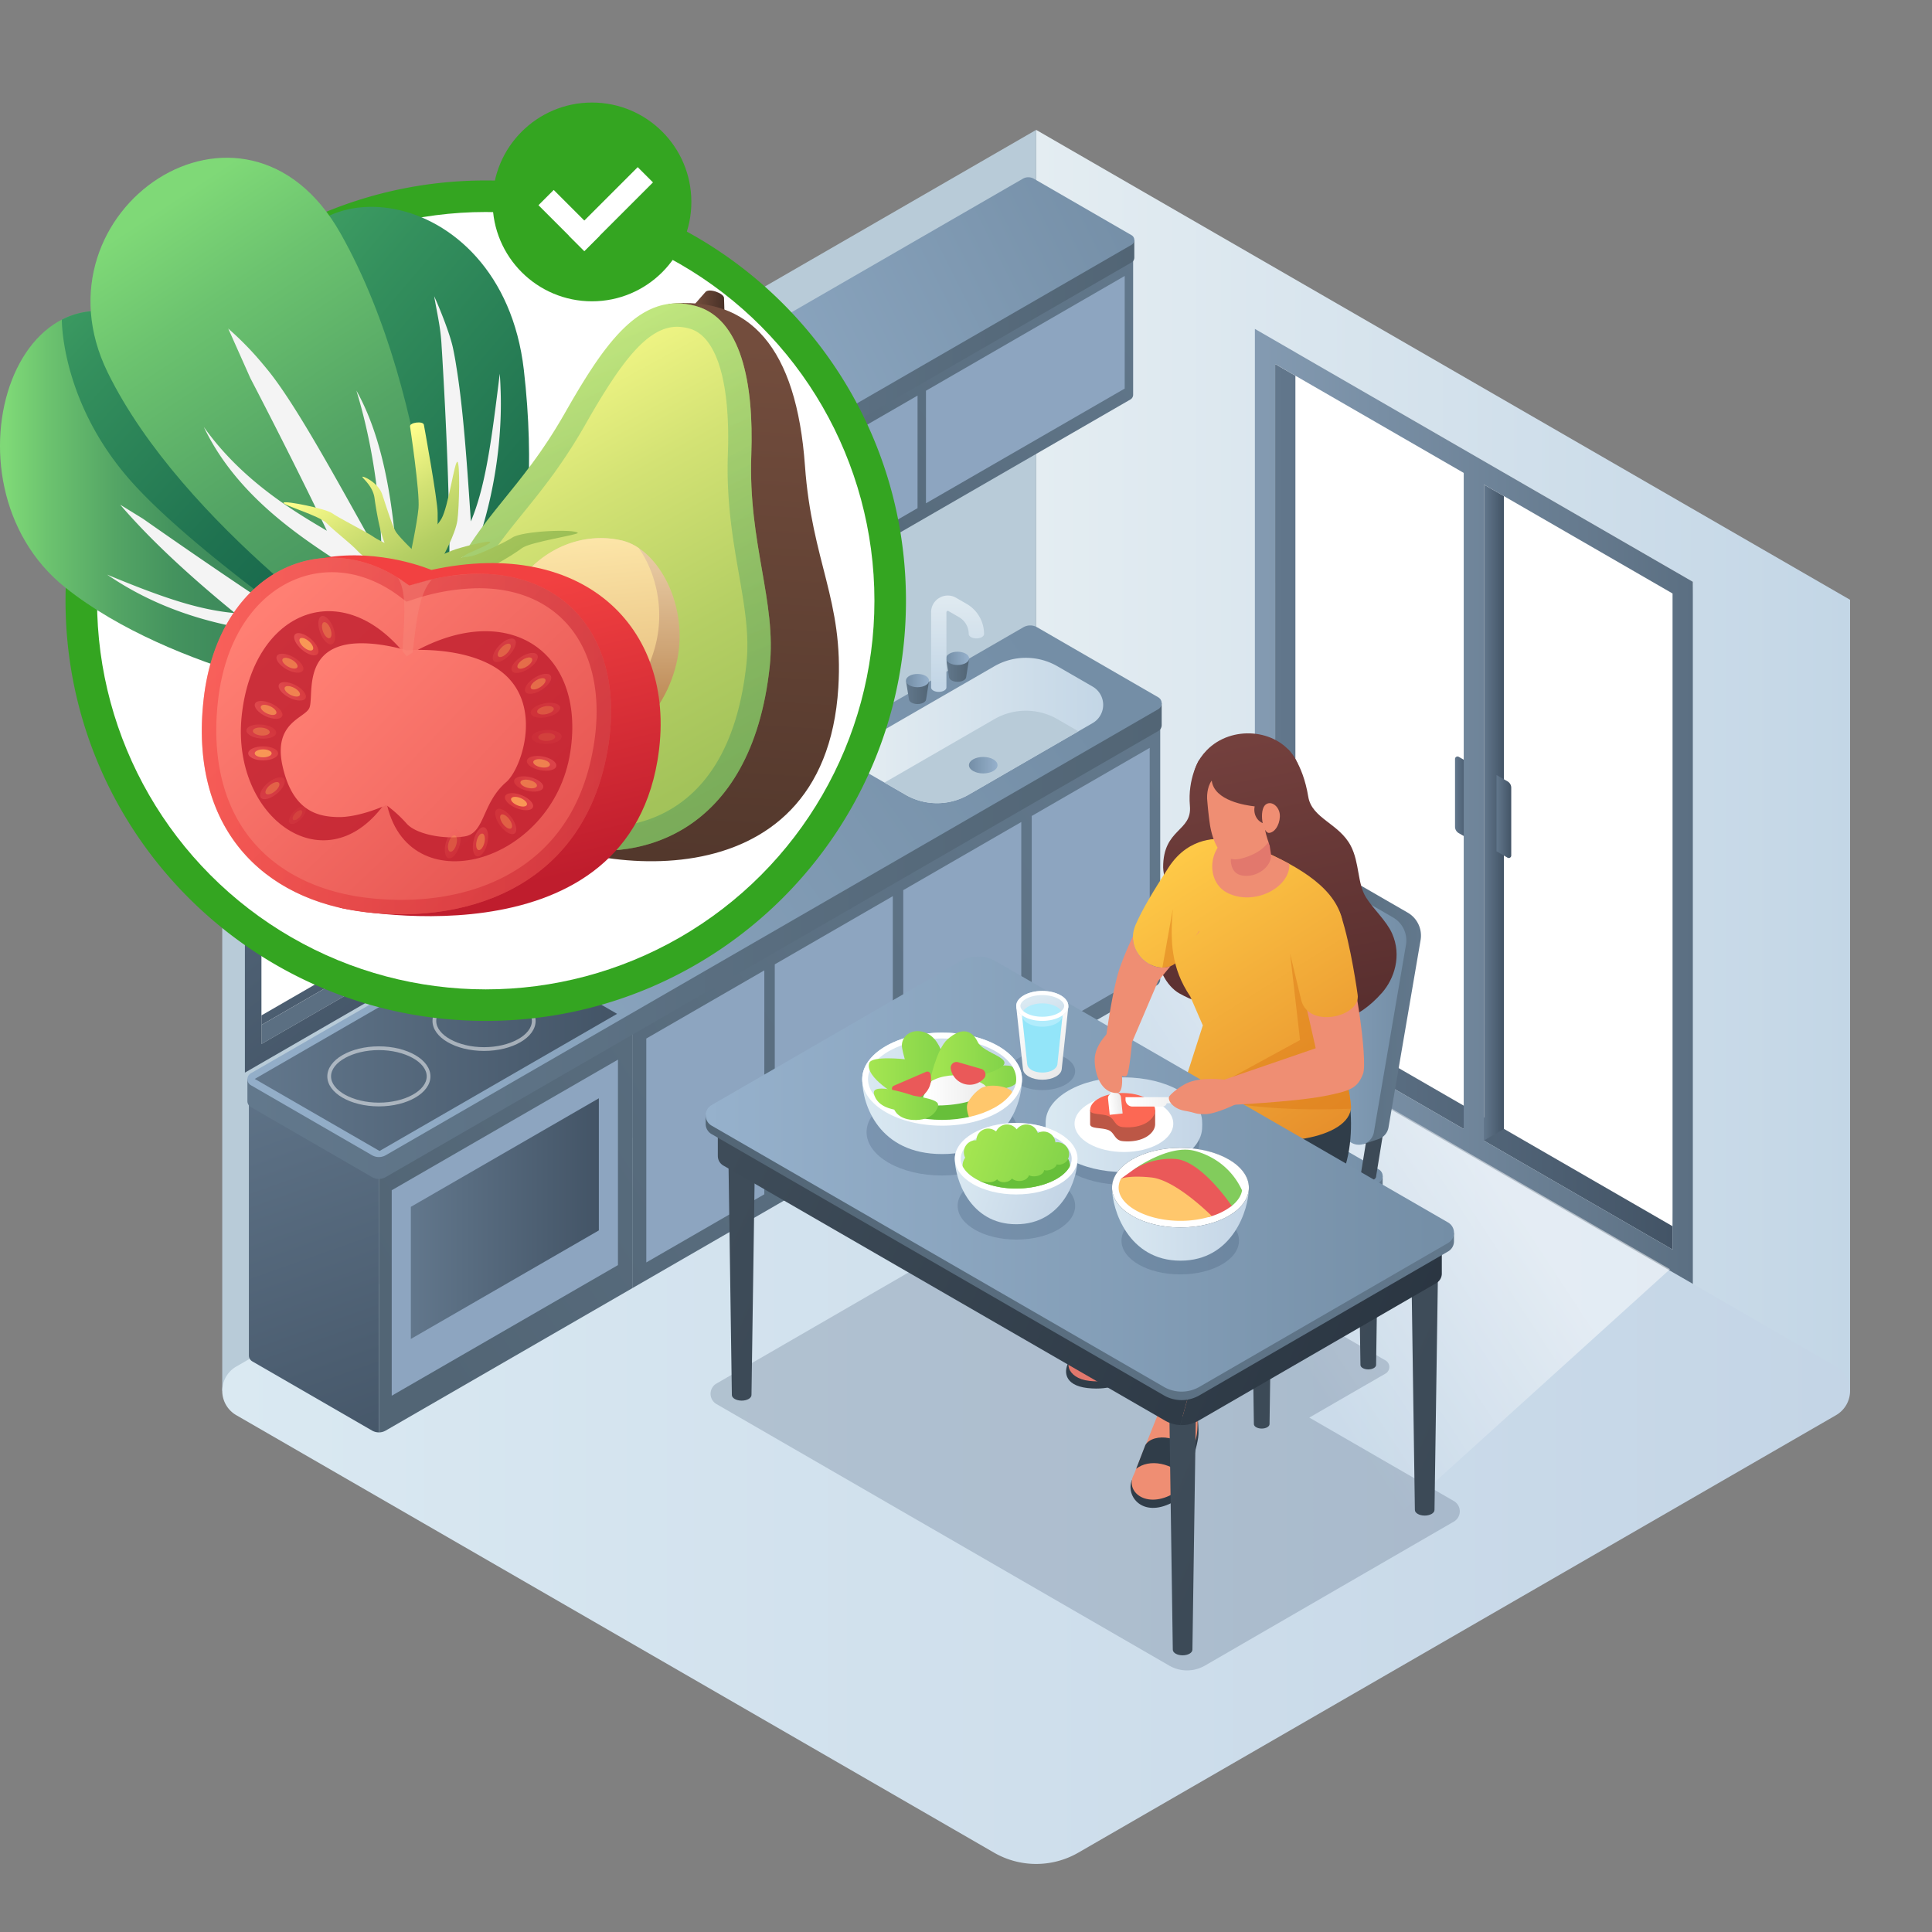<svg id="Layer_1" data-name="Layer 1" xmlns="http://www.w3.org/2000/svg" xmlns:xlink="http://www.w3.org/1999/xlink" viewBox="0 0 1000 1000">
  <rect x="0" y="0" width="1000" height="1000" fill="#808080" stroke="none"/>
  <defs>
    <style>
      .cls-1 {
        fill: url(#linear-gradient);
      }

      .cls-2 {
        fill: #b8cbd8;
      }

      .cls-25, .cls-3 {
        fill: #fff;
      }

      .cls-4 {
        fill: url(#linear-gradient-2);
      }

      .cls-5 {
        fill: url(#linear-gradient-3);
      }

      .cls-6 {
        fill: url(#linear-gradient-4);
      }

      .cls-7 {
        fill: url(#linear-gradient-5);
      }

      .cls-8 {
        fill: url(#linear-gradient-6);
      }

      .cls-9 {
        fill: url(#linear-gradient-7);
      }

      .cls-10 {
        fill: url(#linear-gradient-8);
      }

      .cls-11 {
        fill: url(#linear-gradient-9);
      }

      .cls-12 {
        fill: url(#linear-gradient-10);
      }

      .cls-13 {
        fill: url(#linear-gradient-11);
      }

      .cls-14 {
        fill: url(#linear-gradient-12);
      }

      .cls-111, .cls-15, .cls-25, .cls-48 {
        opacity: 0.5;
      }

      .cls-15 {
        fill: url(#linear-gradient-13);
      }

      .cls-16, .cls-59 {
        fill: #2a3f5e;
      }

      .cls-16, .cls-58 {
        opacity: 0.2;
      }

      .cls-17 {
        fill: url(#linear-gradient-14);
      }

      .cls-18 {
        fill: url(#linear-gradient-15);
      }

      .cls-19 {
        fill: url(#linear-gradient-16);
      }

      .cls-20 {
        fill: #8da5c0;
      }

      .cls-21 {
        fill: url(#linear-gradient-17);
      }

      .cls-22 {
        fill: url(#linear-gradient-18);
      }

      .cls-23 {
        fill: url(#linear-gradient-19);
      }

      .cls-24 {
        fill: url(#linear-gradient-20);
      }

      .cls-26 {
        fill: url(#linear-gradient-21);
      }

      .cls-27 {
        fill: url(#linear-gradient-22);
      }

      .cls-28 {
        fill: url(#linear-gradient-23);
      }

      .cls-29 {
        fill: url(#linear-gradient-24);
      }

      .cls-30 {
        fill: url(#linear-gradient-25);
      }

      .cls-31 {
        fill: url(#linear-gradient-26);
      }

      .cls-32 {
        fill: url(#linear-gradient-27);
      }

      .cls-33 {
        fill: url(#linear-gradient-28);
      }

      .cls-34 {
        fill: url(#linear-gradient-29);
      }

      .cls-35 {
        fill: url(#linear-gradient-30);
      }

      .cls-36 {
        fill: url(#linear-gradient-31);
      }

      .cls-37 {
        fill: url(#linear-gradient-32);
      }

      .cls-38 {
        fill: url(#linear-gradient-33);
      }

      .cls-39 {
        fill: url(#linear-gradient-34);
      }

      .cls-40 {
        fill: url(#linear-gradient-35);
      }

      .cls-41 {
        fill: #27343d;
      }

      .cls-42 {
        fill: #303d49;
      }

      .cls-43 {
        fill: #e2786d;
      }

      .cls-44 {
        fill: #ef8e73;
      }

      .cls-45 {
        fill: url(#linear-gradient-36);
      }

      .cls-46 {
        fill: url(#linear-gradient-37);
      }

      .cls-47 {
        fill: url(#linear-gradient-38);
      }

      .cls-48 {
        fill: #dd7b19;
      }

      .cls-49 {
        fill: url(#linear-gradient-39);
      }

      .cls-50 {
        fill: url(#linear-gradient-40);
      }

      .cls-51 {
        fill: url(#linear-gradient-41);
      }

      .cls-52 {
        fill: url(#linear-gradient-42);
      }

      .cls-53 {
        fill: url(#linear-gradient-43);
      }

      .cls-54 {
        fill: url(#linear-gradient-44);
      }

      .cls-55 {
        fill: url(#linear-gradient-45);
      }

      .cls-56 {
        fill: url(#linear-gradient-46);
      }

      .cls-57 {
        fill: url(#linear-gradient-47);
      }

      .cls-60 {
        fill: url(#linear-gradient-48);
      }

      .cls-61 {
        fill: url(#linear-gradient-49);
      }

      .cls-62 {
        fill: #bc5746;
      }

      .cls-63 {
        fill: #fc6854;
      }

      .cls-64 {
        fill: url(#linear-gradient-50);
      }

      .cls-65 {
        fill: url(#linear-gradient-51);
      }

      .cls-66 {
        fill: url(#linear-gradient-52);
      }

      .cls-67 {
        fill: url(#linear-gradient-53);
      }

      .cls-68 {
        fill: #67bf3a;
      }

      .cls-69 {
        fill: url(#linear-gradient-54);
      }

      .cls-70 {
        fill: url(#linear-gradient-55);
      }

      .cls-71 {
        fill: #ffc76c;
      }

      .cls-72 {
        fill: url(#linear-gradient-56);
      }

      .cls-73 {
        fill: url(#linear-gradient-57);
      }

      .cls-74 {
        fill: #ea5959;
      }

      .cls-75 {
        fill: url(#linear-gradient-58);
      }

      .cls-76 {
        fill: url(#linear-gradient-59);
      }

      .cls-77 {
        fill: url(#linear-gradient-60);
      }

      .cls-78 {
        fill: url(#linear-gradient-61);
      }

      .cls-79 {
        fill: url(#linear-gradient-62);
      }

      .cls-80 {
        fill: #203c51;
      }

      .cls-81 {
        fill: #82cc5c;
      }

      .cls-82 {
        fill: url(#linear-gradient-63);
      }

      .cls-83 {
        fill: url(#linear-gradient-64);
      }

      .cls-84 {
        fill: #93e5f9;
      }

      .cls-85 {
        fill: #b1ecfc;
      }

      .cls-86 {
        fill: url(#linear-gradient-65);
      }

      .cls-87 {
        fill: url(#linear-gradient-66);
      }

      .cls-88 {
        fill: url(#linear-gradient-67);
      }

      .cls-89 {
        fill: url(#linear-gradient-68);
      }

      .cls-90 {
        fill: url(#linear-gradient-69);
      }

      .cls-91 {
        fill: #34a521;
      }

      .cls-92 {
        fill: url(#linear-gradient-70);
      }

      .cls-93 {
        fill: url(#linear-gradient-71);
      }

      .cls-94 {
        fill: url(#linear-gradient-72);
      }

      .cls-95 {
        fill: url(#linear-gradient-73);
      }

      .cls-96 {
        fill: #f4f4f4;
      }

      .cls-97 {
        fill: url(#linear-gradient-74);
      }

      .cls-98 {
        fill: url(#linear-gradient-75);
      }

      .cls-99 {
        fill: url(#linear-gradient-76);
      }

      .cls-100, .cls-114 {
        opacity: 0.4;
      }

      .cls-101 {
        fill: url(#linear-gradient-77);
      }

      .cls-102 {
        fill: url(#linear-gradient-78);
      }

      .cls-103 {
        fill: url(#linear-gradient-79);
      }

      .cls-104 {
        fill: url(#linear-gradient-80);
      }

      .cls-105 {
        fill: url(#linear-gradient-81);
      }

      .cls-106 {
        fill: url(#linear-gradient-82);
      }

      .cls-107 {
        fill: url(#linear-gradient-83);
      }

      .cls-108 {
        fill: url(#linear-gradient-84);
      }

      .cls-109 {
        fill: url(#linear-gradient-85);
      }

      .cls-110 {
        fill: #bf1d2d;
      }

      .cls-110, .cls-118 {
        opacity: 0.8;
      }

      .cls-112 {
        fill: url(#linear-gradient-86);
      }

      .cls-113 {
        fill: url(#linear-gradient-87);
      }

      .cls-114 {
        fill: #f98c7d;
      }

      .cls-115, .cls-117, .cls-119, .cls-121, .cls-122, .cls-123, .cls-124, .cls-125, .cls-126, .cls-127, .cls-128, .cls-129, .cls-130, .cls-131, .cls-132, .cls-133, .cls-134, .cls-135, .cls-136, .cls-137, .cls-138 {
        opacity: 0.6;
      }

      .cls-115 {
        fill: url(#linear-gradient-88);
      }

      .cls-116 {
        fill: #f99755;
      }

      .cls-117 {
        fill: url(#linear-gradient-89);
      }

      .cls-119 {
        fill: url(#linear-gradient-90);
      }

      .cls-120 {
        opacity: 0.7;
      }

      .cls-121 {
        fill: url(#linear-gradient-91);
      }

      .cls-122 {
        fill: url(#linear-gradient-92);
      }

      .cls-123 {
        fill: url(#linear-gradient-93);
      }

      .cls-124 {
        fill: url(#linear-gradient-94);
      }

      .cls-125 {
        fill: url(#linear-gradient-95);
      }

      .cls-126 {
        fill: url(#linear-gradient-96);
      }

      .cls-127 {
        fill: url(#linear-gradient-97);
      }

      .cls-129 {
        fill: url(#linear-gradient-98);
      }

      .cls-130 {
        fill: url(#linear-gradient-99);
      }

      .cls-131 {
        fill: url(#linear-gradient-100);
      }

      .cls-132 {
        fill: url(#linear-gradient-101);
      }

      .cls-133 {
        fill: url(#linear-gradient-102);
      }

      .cls-134 {
        fill: url(#linear-gradient-103);
      }

      .cls-135 {
        fill: url(#linear-gradient-104);
      }

      .cls-136 {
        fill: url(#linear-gradient-105);
      }

      .cls-137 {
        fill: url(#linear-gradient-106);
      }

      .cls-138 {
        fill: url(#linear-gradient-107);
      }

      .cls-139 {
        fill: url(#linear-gradient-108);
      }
    </style>
    <linearGradient id="linear-gradient" x1="536.306" y1="393.56" x2="957.592" y2="393.56" gradientUnits="userSpaceOnUse">
      <stop offset="0" stop-color="#e4edf2"/>
      <stop offset="1" stop-color="#c3d6e6"/>
    </linearGradient>
    <linearGradient id="linear-gradient-2" x1="660.019" y1="417.601" x2="865.712" y2="417.601" gradientUnits="userSpaceOnUse">
      <stop offset="0" stop-color="#62778c"/>
      <stop offset="1" stop-color="#435466"/>
    </linearGradient>
    <linearGradient id="linear-gradient-3" x1="768.124" y1="420.556" x2="778.409" y2="420.556" xlink:href="#linear-gradient-2"/>
    <linearGradient id="linear-gradient-4" x1="774.602" y1="422.622" x2="782.216" y2="422.622" xlink:href="#linear-gradient-2"/>
    <linearGradient id="linear-gradient-5" x1="753.114" y1="413.037" x2="760.728" y2="413.037" xlink:href="#linear-gradient-2"/>
    <linearGradient id="linear-gradient-6" x1="-6201.699" y1="417.6" x2="-5975.015" y2="417.6" gradientTransform="matrix(-1, 0, 0, 1, -5325.489, 0)" gradientUnits="userSpaceOnUse">
      <stop offset="0" stop-color="#5b6f82"/>
      <stop offset="1" stop-color="#849bb2"/>
    </linearGradient>
    <linearGradient id="linear-gradient-7" x1="80.252" y1="329.238" x2="261.017" y2="491.321" xlink:href="#linear-gradient-2"/>
    <linearGradient id="linear-gradient-8" x1="143.904" y1="256.476" x2="324.669" y2="418.559" xlink:href="#linear-gradient-2"/>
    <linearGradient id="linear-gradient-9" x1="219.113" y1="246.579" x2="219.113" y2="457.082" gradientUnits="userSpaceOnUse">
      <stop offset="0" stop-color="#849bb2"/>
      <stop offset="1" stop-color="#5b6f82"/>
    </linearGradient>
    <linearGradient id="linear-gradient-10" x1="210.548" y1="494.468" x2="210.548" y2="285.378" gradientTransform="matrix(1, 0, 0, 1, 0, 0)" xlink:href="#linear-gradient-6"/>
    <linearGradient id="linear-gradient-11" x1="126.554" y1="269.726" x2="289.417" y2="476.869" xlink:href="#linear-gradient-2"/>
    <linearGradient id="linear-gradient-12" x1="115.035" y1="719.893" x2="957.592" y2="719.893" gradientUnits="userSpaceOnUse">
      <stop offset="0" stop-color="#dae9f2"/>
      <stop offset="0.993" stop-color="#c4d5e6"/>
    </linearGradient>
    <linearGradient id="linear-gradient-13" x1="-9174.442" y1="556.591" x2="-9053.811" y2="636.016" gradientTransform="matrix(-1, 0, 0, 1, -8436.894, 0)" gradientUnits="userSpaceOnUse">
      <stop offset="0" stop-color="#fff"/>
      <stop offset="0.945" stop-color="#fff" stop-opacity="0"/>
    </linearGradient>
    <linearGradient id="linear-gradient-14" x1="128.423" y1="533.772" x2="209.47" y2="762.066" xlink:href="#linear-gradient-2"/>
    <linearGradient id="linear-gradient-15" x1="600.521" y1="389.986" x2="191.571" y2="657.876" gradientUnits="userSpaceOnUse">
      <stop offset="0" stop-color="#62788c"/>
      <stop offset="1" stop-color="#526575"/>
    </linearGradient>
    <linearGradient id="linear-gradient-16" x1="611.577" y1="406.864" x2="202.627" y2="674.754" xlink:href="#linear-gradient-15"/>
    <linearGradient id="linear-gradient-17" x1="212.647" y1="630.759" x2="309.962" y2="630.759" xlink:href="#linear-gradient-2"/>
    <linearGradient id="linear-gradient-18" x1="128.06" y1="487.098" x2="601.284" y2="487.098" xlink:href="#linear-gradient-15"/>
    <linearGradient id="linear-gradient-19" x1="537.295" y1="338.674" x2="127.108" y2="630.074" gradientUnits="userSpaceOnUse">
      <stop offset="0" stop-color="#748ea6"/>
      <stop offset="1" stop-color="#96b1cc"/>
    </linearGradient>
    <linearGradient id="linear-gradient-20" x1="131.861" y1="541.606" x2="319.406" y2="541.606" xlink:href="#linear-gradient-2"/>
    <linearGradient id="linear-gradient-21" x1="444.993" y1="378.102" x2="571.006" y2="378.102" xlink:href="#linear-gradient"/>
    <linearGradient id="linear-gradient-22" x1="501.525" y1="396.055" x2="516.322" y2="396.055" xlink:href="#linear-gradient-19"/>
    <linearGradient id="linear-gradient-23" x1="316.821" y1="299.234" x2="378.535" y2="249.585" xlink:href="#linear-gradient-15"/>
    <linearGradient id="linear-gradient-24" x1="582.812" y1="125.48" x2="369.831" y2="299.484" xlink:href="#linear-gradient-15"/>
    <linearGradient id="linear-gradient-25" x1="312.835" y1="192.516" x2="587.123" y2="192.516" xlink:href="#linear-gradient-15"/>
    <linearGradient id="linear-gradient-26" x1="590.534" y1="101.902" x2="304.702" y2="243.89" xlink:href="#linear-gradient-19"/>
    <linearGradient id="linear-gradient-27" x1="636.871" y1="681.724" x2="1009.134" y2="851.804" gradientUnits="userSpaceOnUse">
      <stop offset="0" stop-color="#3e4c59"/>
      <stop offset="1" stop-color="#293440"/>
    </linearGradient>
    <linearGradient id="linear-gradient-28" x1="692.031" y1="651.099" x2="1064.294" y2="821.178" xlink:href="#linear-gradient-27"/>
    <linearGradient id="linear-gradient-29" x1="574.832" y1="645.9" x2="947.095" y2="815.979" xlink:href="#linear-gradient-27"/>
    <linearGradient id="linear-gradient-30" x1="583.568" y1="619.24" x2="715.672" y2="619.24" gradientUnits="userSpaceOnUse">
      <stop offset="0" stop-color="#526575"/>
      <stop offset="1" stop-color="#62788c"/>
    </linearGradient>
    <linearGradient id="linear-gradient-31" x1="583.568" y1="608.722" x2="715.672" y2="608.722" gradientUnits="userSpaceOnUse">
      <stop offset="0" stop-color="#96b1cc"/>
      <stop offset="1" stop-color="#748ea6"/>
    </linearGradient>
    <linearGradient id="linear-gradient-32" x1="646.95" y1="523.115" x2="894.957" y2="636.424" xlink:href="#linear-gradient-27"/>
    <linearGradient id="linear-gradient-33" x1="705.549" y1="557.298" x2="953.557" y2="670.607" xlink:href="#linear-gradient-27"/>
    <linearGradient id="linear-gradient-34" x1="654.559" y1="518.585" x2="735.497" y2="518.585" xlink:href="#linear-gradient-30"/>
    <linearGradient id="linear-gradient-35" x1="646.985" y1="520.009" x2="727.923" y2="520.009" xlink:href="#linear-gradient-31"/>
    <linearGradient id="linear-gradient-36" x1="614.406" y1="379.128" x2="643.513" y2="531.299" gradientUnits="userSpaceOnUse">
      <stop offset="0" stop-color="#75413e"/>
      <stop offset="1" stop-color="#592f2f"/>
    </linearGradient>
    <linearGradient id="linear-gradient-37" x1="668.058" y1="368.866" x2="697.164" y2="521.036" xlink:href="#linear-gradient-36"/>
    <linearGradient id="linear-gradient-38" x1="598.295" y1="444.357" x2="690.55" y2="590.4" gradientUnits="userSpaceOnUse">
      <stop offset="0" stop-color="#ffcb48"/>
      <stop offset="1" stop-color="#e68e2b"/>
    </linearGradient>
    <linearGradient id="linear-gradient-39" x1="604.626" y1="440.357" x2="696.882" y2="586.4" xlink:href="#linear-gradient-38"/>
    <linearGradient id="linear-gradient-40" x1="640.031" y1="374.227" x2="669.137" y2="526.397" xlink:href="#linear-gradient-36"/>
    <linearGradient id="linear-gradient-41" x1="363.61" y1="652.665" x2="830.056" y2="865.774" xlink:href="#linear-gradient-27"/>
    <linearGradient id="linear-gradient-42" x1="591.837" y1="784.493" x2="1058.283" y2="997.603" xlink:href="#linear-gradient-27"/>
    <linearGradient id="linear-gradient-43" x1="717.137" y1="712.164" x2="1183.584" y2="925.273" xlink:href="#linear-gradient-27"/>
    <linearGradient id="linear-gradient-44" x1="411.833" y1="568.745" x2="752.283" y2="724.289" xlink:href="#linear-gradient-27"/>
    <linearGradient id="linear-gradient-45" x1="387.395" y1="570.308" x2="727.844" y2="725.852" xlink:href="#linear-gradient-27"/>
    <linearGradient id="linear-gradient-46" x1="365.25" y1="650.858" x2="752.583" y2="650.858" xlink:href="#linear-gradient-30"/>
    <linearGradient id="linear-gradient-47" x1="365.25" y1="607.699" x2="752.583" y2="607.699" xlink:href="#linear-gradient-31"/>
    <linearGradient id="linear-gradient-48" x1="541.236" y1="583.378" x2="622.237" y2="583.378" xlink:href="#linear-gradient-12"/>
    <linearGradient id="linear-gradient-49" x1="541.236" y1="580.929" x2="622.237" y2="580.929" xlink:href="#linear-gradient-12"/>
    <linearGradient id="linear-gradient-50" x1="556.038" y1="607.924" x2="562.767" y2="607.924" gradientTransform="translate(-42.642 12.922) rotate(-5.875)" gradientUnits="userSpaceOnUse">
      <stop offset="0.059" stop-color="#fff"/>
      <stop offset="1" stop-color="#eaeaea"/>
    </linearGradient>
    <linearGradient id="linear-gradient-51" x1="582.565" y1="570.32" x2="617.095" y2="570.32" gradientTransform="matrix(1, 0, 0, 1, 0, 0)" xlink:href="#linear-gradient-50"/>
    <linearGradient id="linear-gradient-52" x1="446.283" y1="565.925" x2="528.985" y2="565.925" xlink:href="#linear-gradient-12"/>
    <linearGradient id="linear-gradient-53" x1="446.283" y1="558.577" x2="528.985" y2="558.577" xlink:href="#linear-gradient-12"/>
    <linearGradient id="linear-gradient-54" x1="496.16" y1="557.562" x2="527.341" y2="557.562" gradientUnits="userSpaceOnUse">
      <stop offset="0" stop-color="#a5e651"/>
      <stop offset="0.987" stop-color="#83d34a"/>
    </linearGradient>
    <linearGradient id="linear-gradient-55" x1="477.813" y1="564.237" x2="510.792" y2="564.237" gradientTransform="matrix(1, 0, 0, 1, 0, 0)" xlink:href="#linear-gradient-50"/>
    <linearGradient id="linear-gradient-56" x1="449.681" y1="550.509" x2="489.629" y2="550.509" xlink:href="#linear-gradient-54"/>
    <linearGradient id="linear-gradient-57" x1="481.201" y1="546.947" x2="519.916" y2="546.947" xlink:href="#linear-gradient-54"/>
    <linearGradient id="linear-gradient-58" x1="452.277" y1="571.577" x2="485.574" y2="571.577" xlink:href="#linear-gradient-54"/>
    <linearGradient id="linear-gradient-59" x1="496.916" y1="596.917" x2="551.302" y2="615.615" xlink:href="#linear-gradient-12"/>
    <linearGradient id="linear-gradient-60" x1="495.308" y1="599.744" x2="556.855" y2="599.744" xlink:href="#linear-gradient-12"/>
    <linearGradient id="linear-gradient-61" x1="500.653" y1="590.206" x2="552.24" y2="607.941" xlink:href="#linear-gradient-54"/>
    <linearGradient id="linear-gradient-62" x1="575.586" y1="623.311" x2="646.416" y2="623.311" xlink:href="#linear-gradient-12"/>
    <linearGradient id="linear-gradient-63" x1="529.846" y1="518.914" x2="550.866" y2="553.279" gradientTransform="matrix(1, 0, 0, 1, 0, 0)" xlink:href="#linear-gradient-50"/>
    <linearGradient id="linear-gradient-64" x1="538.138" y1="516.324" x2="545.287" y2="539.388" xlink:href="#linear-gradient-12"/>
    <linearGradient id="linear-gradient-65" x1="489.717" y1="347.042" x2="501.571" y2="347.042" xlink:href="#linear-gradient-15"/>
    <linearGradient id="linear-gradient-66" x1="489.667" y1="340.763" x2="501.614" y2="340.763" xlink:href="#linear-gradient-19"/>
    <linearGradient id="linear-gradient-67" x1="495.641" y1="302.392" x2="495.641" y2="353.743" xlink:href="#linear-gradient"/>
    <linearGradient id="linear-gradient-68" x1="468.975" y1="358.55" x2="480.829" y2="358.55" xlink:href="#linear-gradient-15"/>
    <linearGradient id="linear-gradient-69" x1="468.925" y1="352.271" x2="480.872" y2="352.271" xlink:href="#linear-gradient-19"/>
    <linearGradient id="linear-gradient-70" x1="41.127" y1="70.67" x2="406.8" y2="380.133" gradientUnits="userSpaceOnUse">
      <stop offset="0.015" stop-color="#56bf70"/>
      <stop offset="0.05" stop-color="#52b96e"/>
      <stop offset="0.342" stop-color="#34905d"/>
      <stop offset="0.606" stop-color="#1f7250"/>
      <stop offset="0.832" stop-color="#126049"/>
      <stop offset="0.993" stop-color="#0d5946"/>
    </linearGradient>
    <linearGradient id="linear-gradient-71" y1="261.904" x2="199.054" y2="261.904" gradientUnits="userSpaceOnUse">
      <stop offset="0.015" stop-color="#7fd977"/>
      <stop offset="0.124" stop-color="#6cc36f"/>
      <stop offset="0.3" stop-color="#54a565"/>
      <stop offset="0.451" stop-color="#44935e"/>
      <stop offset="0.558" stop-color="#3f8c5c"/>
    </linearGradient>
    <linearGradient id="linear-gradient-72" x1="-163.041" y1="-9.504" x2="249.577" y2="371.817" gradientUnits="userSpaceOnUse">
      <stop offset="0.274" stop-color="#56bf70"/>
      <stop offset="0.3" stop-color="#52b96e"/>
      <stop offset="0.514" stop-color="#34905d"/>
      <stop offset="0.709" stop-color="#1f7250"/>
      <stop offset="0.875" stop-color="#126049"/>
      <stop offset="0.993" stop-color="#0d5946"/>
    </linearGradient>
    <linearGradient id="linear-gradient-73" x1="79.159" y1="102.29" x2="316.352" y2="461.786" gradientUnits="userSpaceOnUse">
      <stop offset="0.015" stop-color="#7fd977"/>
      <stop offset="0.146" stop-color="#6cc36f"/>
      <stop offset="0.358" stop-color="#54a565"/>
      <stop offset="0.54" stop-color="#44935e"/>
      <stop offset="0.669" stop-color="#3f8c5c"/>
    </linearGradient>
    <linearGradient id="linear-gradient-74" x1="410.86" y1="35.393" x2="426.409" y2="35.393" gradientTransform="translate(-48.605 97.791) rotate(3.097)" gradientUnits="userSpaceOnUse">
      <stop offset="0" stop-color="#734d3d"/>
      <stop offset="1" stop-color="#473026"/>
    </linearGradient>
    <linearGradient id="linear-gradient-75" x1="413.652" y1="57.191" x2="411.166" y2="423.467" xlink:href="#linear-gradient-74"/>
    <linearGradient id="linear-gradient-76" x1="296.568" y1="59.033" x2="459.818" y2="323.382" gradientTransform="translate(-48.605 97.791) rotate(3.097)" gradientUnits="userSpaceOnUse">
      <stop offset="0.021" stop-color="#ffff8c"/>
      <stop offset="0.038" stop-color="#fcfd8b"/>
      <stop offset="0.335" stop-color="#d3e274"/>
      <stop offset="0.605" stop-color="#b5cf64"/>
      <stop offset="0.836" stop-color="#a3c35a"/>
      <stop offset="1" stop-color="#9cbf56"/>
    </linearGradient>
    <linearGradient id="linear-gradient-77" x1="308.763" y1="32.259" x2="443.838" y2="367.874" gradientTransform="translate(-48.605 97.791) rotate(3.097)" gradientUnits="userSpaceOnUse">
      <stop offset="0.015" stop-color="#7fd977"/>
      <stop offset="0.18" stop-color="#6cc36f"/>
      <stop offset="0.445" stop-color="#54a565"/>
      <stop offset="0.672" stop-color="#44935e"/>
      <stop offset="0.834" stop-color="#3f8c5c"/>
    </linearGradient>
    <linearGradient id="linear-gradient-78" x1="362.505" y1="155.081" x2="368.306" y2="276.897" gradientTransform="translate(-48.605 97.791) rotate(3.097)" gradientUnits="userSpaceOnUse">
      <stop offset="0" stop-color="#edd3ae"/>
      <stop offset="0.178" stop-color="#e5c69e"/>
      <stop offset="0.525" stop-color="#cea475"/>
      <stop offset="1" stop-color="#ab6d33"/>
    </linearGradient>
    <linearGradient id="linear-gradient-79" x1="350.708" y1="148.153" x2="371.425" y2="289.028" gradientTransform="translate(-48.605 97.791) rotate(3.097)" gradientUnits="userSpaceOnUse">
      <stop offset="0.037" stop-color="#ffeaad"/>
      <stop offset="1" stop-color="#dbaa69"/>
    </linearGradient>
    <linearGradient id="linear-gradient-80" x1="179.894" y1="239.54" x2="229.064" y2="318.212" gradientTransform="matrix(1, 0, 0, 1, 0, 0)" xlink:href="#linear-gradient-76"/>
    <linearGradient id="linear-gradient-81" x1="199.309" y1="227.406" x2="248.479" y2="306.077" gradientTransform="matrix(1, 0, 0, 1, 0, 0)" xlink:href="#linear-gradient-76"/>
    <linearGradient id="linear-gradient-82" x1="202.68" y1="225.299" x2="251.85" y2="303.971" gradientTransform="matrix(1, 0, 0, 1, 0, 0)" xlink:href="#linear-gradient-76"/>
    <linearGradient id="linear-gradient-83" x1="197.961" y1="228.16" x2="247.131" y2="306.831" gradientTransform="matrix(1, 0, 0, 1, 0, 0)" xlink:href="#linear-gradient-76"/>
    <linearGradient id="linear-gradient-84" x1="232.935" y1="307.638" x2="269.207" y2="459.407" gradientUnits="userSpaceOnUse">
      <stop offset="0.023" stop-color="#f24141"/>
      <stop offset="0.997" stop-color="#bf1d2d"/>
    </linearGradient>
    <linearGradient id="linear-gradient-85" x1="140.833" y1="303.193" x2="284.012" y2="455.917" gradientUnits="userSpaceOnUse">
      <stop offset="0.035" stop-color="#ff7f73"/>
      <stop offset="0.997" stop-color="#e55350"/>
    </linearGradient>
    <linearGradient id="linear-gradient-86" x1="104.455" y1="380.969" x2="316.288" y2="380.969" xlink:href="#linear-gradient-84"/>
    <linearGradient id="linear-gradient-87" x1="159.848" y1="336.011" x2="320.844" y2="490.007" xlink:href="#linear-gradient-85"/>
    <linearGradient id="linear-gradient-88" x1="-449.508" y1="-1365.808" x2="-438.194" y2="-1365.808" gradientTransform="matrix(0.773, 0.635, -0.635, 0.773, -355.2, 1663.168)" gradientUnits="userSpaceOnUse">
      <stop offset="0.023" stop-color="#f2625f"/>
      <stop offset="0.997" stop-color="#e54845"/>
    </linearGradient>
    <linearGradient id="linear-gradient-89" x1="241.854" y1="1259.23" x2="253.168" y2="1259.23" gradientTransform="matrix(0.773, 0.635, -0.635, 0.773, 766.87, -796.54)" xlink:href="#linear-gradient-88"/>
    <linearGradient id="linear-gradient-90" x1="93.288" y1="2552.748" x2="104.602" y2="2552.748" gradientTransform="matrix(0.773, 0.635, -0.635, 0.773, 1695.696, -1677.139)" xlink:href="#linear-gradient-88"/>
    <linearGradient id="linear-gradient-91" x1="131.393" y1="2367.102" x2="142.707" y2="2367.102" gradientTransform="translate(1547.171 -1572.478) rotate(39.416)" xlink:href="#linear-gradient-88"/>
    <linearGradient id="linear-gradient-92" x1="24.246" y1="2776.883" x2="35.56" y2="2776.883" gradientTransform="matrix(0.773, 0.635, -0.635, 0.773, 1879.09, -1796.851)" xlink:href="#linear-gradient-88"/>
    <linearGradient id="linear-gradient-93" x1="-776.15" y1="4471.488" x2="-764.836" y2="4471.488" gradientTransform="translate(3569.651 -2586.611) rotate(39.416)" xlink:href="#linear-gradient-88"/>
    <linearGradient id="linear-gradient-94" x1="-1082.416" y1="4869.147" x2="-1071.102" y2="4869.147" gradientTransform="matrix(0.635, -0.773, 0.773, 0.635, -2941.797, -3533.564)" xlink:href="#linear-gradient-88"/>
    <linearGradient id="linear-gradient-95" x1="-4261.997" y1="6703.915" x2="-4250.683" y2="6703.915" gradientTransform="matrix(0.635, -0.773, 0.773, 0.635, -2335.612, -7136.893)" xlink:href="#linear-gradient-88"/>
    <linearGradient id="linear-gradient-96" x1="-4947.975" y1="6790.97" x2="-4939.601" y2="6790.97" gradientTransform="matrix(0.635, -0.773, 0.773, 0.635, -1953.439, -7709.311)" xlink:href="#linear-gradient-88"/>
    <linearGradient id="linear-gradient-97" x1="-5503.24" y1="-4157.16" x2="-5491.926" y2="-4157.16" gradientTransform="translate(-6441.298 1944.255) rotate(129.416)" xlink:href="#linear-gradient-88"/>
    <linearGradient id="linear-gradient-98" x1="-6757.072" y1="-3938.913" x2="-6745.758" y2="-3938.913" gradientTransform="matrix(-0.635, 0.773, -0.773, -0.635, -7058.266, 3058.01)" xlink:href="#linear-gradient-88"/>
    <linearGradient id="linear-gradient-99" x1="-6747.23" y1="-3947.002" x2="-6735.916" y2="-3947.002" gradientTransform="matrix(-0.635, 0.773, -0.773, -0.635, -7051.388, 3055.993)" xlink:href="#linear-gradient-88"/>
    <linearGradient id="linear-gradient-100" x1="-8514.349" y1="-3031.433" x2="-8503.035" y2="-3031.433" gradientTransform="matrix(-0.635, 0.773, -0.773, -0.635, -7462.183, 5016.292)" xlink:href="#linear-gradient-88"/>
    <linearGradient id="linear-gradient-101" x1="-9183.739" y1="-2407.987" x2="-9172.425" y2="-2407.987" gradientTransform="translate(-7404.903 5943.115) rotate(129.416)" xlink:href="#linear-gradient-88"/>
    <linearGradient id="linear-gradient-102" x1="-9888.742" y1="-1431.064" x2="-9877.427" y2="-1431.064" gradientTransform="translate(-6446.277 -6985.681) rotate(-140.584)" xlink:href="#linear-gradient-88"/>
    <linearGradient id="linear-gradient-103" x1="-10015.794" y1="-1173.943" x2="-10004.48" y2="-1173.943" gradientTransform="translate(-6714.372 -6857.023) rotate(-140.584)" xlink:href="#linear-gradient-88"/>
    <linearGradient id="linear-gradient-104" x1="-10307.298" y1="-453.478" x2="-10295.983" y2="-453.478" gradientTransform="matrix(-0.773, -0.635, 0.635, -0.773, -7402.041, -6476.352)" xlink:href="#linear-gradient-88"/>
    <linearGradient id="linear-gradient-105" x1="-10464.871" y1="2510.054" x2="-10453.557" y2="2510.054" gradientTransform="matrix(-0.773, -0.635, 0.635, -0.773, -9412.135, -4276.622)" xlink:href="#linear-gradient-88"/>
    <linearGradient id="linear-gradient-106" x1="-2608.968" y1="-3554.476" x2="-2597.654" y2="-3554.476" gradientTransform="matrix(-0.635, 0.773, -0.773, -0.635, -4150.284, 190.047)" xlink:href="#linear-gradient-88"/>
    <linearGradient id="linear-gradient-107" x1="-2862.934" y1="-3662.767" x2="-2851.62" y2="-3662.767" gradientTransform="translate(-4409.558 318.554) rotate(129.416)" xlink:href="#linear-gradient-88"/>
    <linearGradient id="linear-gradient-108" x1="636.151" y1="420.443" x2="728.406" y2="566.486" xlink:href="#linear-gradient-38"/>
  </defs>
  <g>
    <polygon class="cls-1" points="536.306 67.227 957.592 310.448 957.592 719.893 536.306 476.649 536.306 67.227"/>
    <polygon class="cls-2" points="536.322 67.227 115.035 310.448 115.035 719.893 536.322 476.649 536.322 67.227"/>
  </g>
  <g>
    <g>
      <path class="cls-3" d="M660.019,188.425l10.477-6.047L876.21,301.123,865.712,634.688l0,12.089L660.019,528.024Z"/>
      <polygon class="cls-4" points="660.019 188.425 660.024 528.029 865.712 646.777 865.712 634.688 670.496 521.988 670.496 194.471 660.019 188.425"/>
    </g>
    <polygon class="cls-5" points="768.124 590.272 778.409 584.378 778.409 256.778 768.124 250.839 768.124 590.272"/>
    <path class="cls-6" d="M780.289,443.927l-5.686-3.288V401.142l5.712,3.303a3.807,3.807,0,0,1,1.901,3.296v35.074A1.284,1.284,0,0,1,780.289,443.927Z"/>
    <path class="cls-7" d="M760.728,434.516l-5.712-3.303a3.807,3.807,0,0,1-1.901-3.296V392.844a1.284,1.284,0,0,1,1.927-1.112l5.686,3.288Z"/>
    <path class="cls-8" d="M876.21,652.838v-351.715L649.526,170.24v360.213a6.3,6.3,0,0,0,3.15,5.455l223.535,129.052ZM757.626,584.377,660.024,528.029V188.424l97.602,56.353Zm10.498,6.061V250.839l97.587,56.345V646.777Z"/>
  </g>
  <g>
    <g>
      <g>
        <path class="cls-3" d="M302.908,443.617,135.318,540.372l0-9.85-8.554-204.175,167.607-96.749,8.537,4.927Z"/>
        <polygon class="cls-9" points="206.267 290.321 206.254 489.566 135.318 530.522 135.318 525.577 201.977 487.103 201.977 292.784 206.267 290.321"/>
        <polygon class="cls-10" points="294.372 239.451 294.343 438.715 223.382 479.681 223.382 474.737 290.041 436.263 290.041 241.952 294.372 239.451"/>
        <polygon class="cls-11" points="302.908 234.525 302.904 443.62 135.318 540.372 135.318 530.522 294.372 438.698 294.372 239.451 302.908 234.525"/>
      </g>
      <polygon class="cls-12" points="214.828 494.468 206.267 489.562 206.267 290.321 214.828 285.378 214.828 494.468"/>
    </g>
    <path class="cls-13" d="M126.764,555.187l182.127-105.146a5.133,5.133,0,0,0,2.566-4.445V219.709L126.764,326.347V555.187Zm96.618-274.747,79.522-45.914V443.62l-79.522,45.91ZM135.318,540.372V331.285l79.51-45.908V494.469Z"/>
  </g>
  <path class="cls-14" d="M122.305,732.497l392.211,226.433a43.617,43.617,0,0,0,43.617-.001l392.19-226.436a14.539,14.539,0,0,0,0-25.182L558.115,480.857a43.617,43.617,0,0,0-43.62.001L122.304,707.314A14.539,14.539,0,0,0,122.305,732.497Z"/>
  <polygon class="cls-15" points="864.387 656.94 724.938 783.176 373.418 578.057 562.906 482.945 864.387 656.94"/>
  <path class="cls-16" d="M752.513,776.935,677.698,733.734l39.451-22.777a3.923,3.923,0,0,0,0-6.795L658.945,670.555a11.769,11.769,0,0,0-11.771,0l-39.446,22.776L518.132,641.595a18.432,18.432,0,0,0-18.432-.001L370.863,716.11a6.144,6.144,0,0,0-.002,10.642l234.349,135.373a18.432,18.432,0,0,0,18.437.001l128.867-74.549A6.144,6.144,0,0,0,752.513,776.935Z"/>
  <g>
    <path class="cls-17" d="M128.826,570.528V701.581a3.518,3.518,0,0,0,1.757,3.059l61.995,35.822a7.036,7.036,0,0,0,3.528.937V557.127Z"/>
    <path class="cls-18" d="M327.268,498.35V666.767L199.633,740.461a6.981,6.981,0,0,1-3.526.945V557.124Z"/>
    <path class="cls-19" d="M600.529,375.913V506.964a3.519,3.519,0,0,1-1.781,3.053L327.268,666.767V498.35Z"/>
    <polygon class="cls-20" points="319.852 548.462 319.852 654.82 202.758 722.427 202.758 616.069 319.852 548.462"/>
    <polygon class="cls-21" points="309.962 568.477 309.962 636.855 212.647 693.042 212.647 624.664 309.962 568.477"/>
    <g>
      <polygon class="cls-20" points="395.61 502.267 334.521 537.545 334.521 653.436 395.61 618.17 395.61 502.267"/>
      <polygon class="cls-20" points="401.021 499.143 401.021 615.047 462.11 579.781 462.11 463.865 401.021 499.143"/>
    </g>
    <g>
      <polygon class="cls-20" points="534.022 538.265 595.111 502.993 595.086 387.09 534.022 422.348 534.022 538.265"/>
      <polygon class="cls-20" points="528.611 425.472 467.522 460.744 467.522 576.66 528.611 541.389 528.611 425.472"/>
    </g>
    <path class="cls-22" d="M601.284,363.997v11.307a3.529,3.529,0,0,1-1.779,3.084L199.669,609.242a7.125,7.125,0,0,1-7.132,0L129.839,573.007a3.529,3.529,0,0,1-1.779-3.084V558.616Z"/>
    <path class="cls-23" d="M129.839,555.532,529.675,324.678a7.125,7.125,0,0,1,7.132,0l62.698,36.235a3.562,3.562,0,0,1,0,6.168l-399.836,230.854a7.125,7.125,0,0,1-7.132,0L129.839,561.7A3.562,3.562,0,0,1,129.839,555.532Z"/>
    <polygon class="cls-24" points="319.406 524.763 254.809 487.468 131.861 558.448 196.458 595.744 319.406 524.763"/>
    <g>
      <path class="cls-25" d="M196.105,543.524c13.419,0,24.756,6.229,24.756,13.603s-11.337,13.603-24.756,13.603c-13.419,0-24.756-6.229-24.756-13.603s11.337-13.603,24.756-13.603m0-1.933c-14.74,0-26.689,6.956-26.689,15.536s11.949,15.536,26.689,15.536c14.74,0,26.689-6.956,26.689-15.536s-11.949-15.536-26.689-15.536Z"/>
      <path class="cls-25" d="M250.549,514.817c13.419,0,24.756,6.229,24.756,13.603s-11.337,13.603-24.756,13.603c-13.419,0-24.756-6.229-24.756-13.603s11.337-13.603,24.756-13.603m0-1.933c-14.74,0-26.689,6.956-26.689,15.536s11.949,15.536,26.689,15.536c14.74,0,26.689-6.956,26.689-15.536s-11.949-15.536-26.689-15.536Z"/>
    </g>
    <g>
      <path class="cls-26" d="M565.553,355.383l-18.202-10.509a32.713,32.713,0,0,0-32.712-0L450.445,381.934a10.904,10.904,0,0,0-0,18.887L468.647,411.33a32.713,32.713,0,0,0,32.712 0l64.194-37.061A10.904,10.904,0,0,0,565.553,355.383Z"/>
      <path class="cls-2" d="M514.639,372.25,457.798,405.066l10.85,6.264a32.713,32.713,0,0,0,32.712 0l56.841-32.816-10.85-6.264A32.713,32.713,0,0,0,514.639,372.25Z"/>
      <ellipse class="cls-27" cx="508.923" cy="396.055" rx="7.399" ry="4.265"/>
    </g>
  </g>
  <g>
    <path class="cls-28" d="M313.452,228.83v70.491a2.836,2.836,0,0,0,1.416,2.467l49.98,28.88a5.673,5.673,0,0,0,2.844.755v-113.396Z"/>
    <path class="cls-29" d="M367.693,218.026v113.396a5.673,5.673,0,0,0,2.844-.755l214.544-123.886a2.823,2.823,0,0,0,1.428-2.467V133.824Z"/>
    <polygon class="cls-20" points="474.921 204.755 474.921 263.022 372.059 322.412 372.059 264.145 474.921 204.755"/>
    <polygon class="cls-20" points="582.146 142.838 582.146 201.126 479.284 260.506 479.284 202.239 582.146 142.838"/>
    <path class="cls-30" d="M587.123,124.22v9.116a2.845,2.845,0,0,1-1.435,2.486L370.566,260.041a5.744,5.744,0,0,1-5.75,0l-50.547-29.212a2.845,2.845,0,0,1-1.435-2.486v-9.116Z"/>
    <path class="cls-31" d="M314.269,216.74,529.392,92.522a5.744,5.744,0,0,1,5.75,0l50.547,29.212a2.872,2.872,0,0,1,0,4.973L370.566,250.925a5.744,5.744,0,0,1-5.75,0l-50.547-29.212A2.872,2.872,0,0,1,314.269,216.74Z"/>
  </g>
  <g>
    <g>
      <path class="cls-32" d="M647.604,640.662l1.401,96.433c0,1.286,1.814,2.329,4.052,2.329s4.052-1.043,4.052-2.329l1.407-96.433Z"/>
      <g>
        <path class="cls-33" d="M702.763,610.037l1.401,96.433c0,1.286,1.814,2.329,4.052,2.329s4.052-1.043,4.052-2.329l1.407-96.433Z"/>
        <path class="cls-34" d="M585.565,604.838l1.401,96.433c0,1.286,1.814,2.329,4.052,2.329s4.052-1.043,4.052-2.329l1.407-96.433Z"/>
      </g>
      <g>
        <path class="cls-35" d="M715.672,608.722l-7.102,4.153-53.064-30.639a11.77,11.77,0,0,0-11.771,0L590.671,612.876l-7.102-4.154V619.24l0-0a3.886,3.886,0,0,0,1.961,3.4l58.205,33.604a11.77,11.77,0,0,0,11.77,0L713.71,622.639a3.887,3.887,0,0,0,1.961-3.399l0.0 0Z"/>
        <path class="cls-36" d="M585.53,612.122l58.205,33.604a11.77,11.77,0,0,0,11.77-0l58.205-33.605a3.923,3.923,0,0,0,0-6.795l-58.205-33.607a11.77,11.77,0,0,0-11.771,0l-58.205,33.608A3.923,3.923,0,0,0,585.53,612.122Z"/>
      </g>
    </g>
    <path class="cls-37" d="M664.662,478.267a4,4,0,0,0-3.948,3.357l-15.147,93.076c0,1.286,1.814,2.329,4.052,2.329s4.052-1.043,4.052-2.329L668.61,482.909a4,4,0,0,0-3.948-4.642Z"/>
    <path class="cls-38" d="M723.262,512.45a4,4,0,0,0-3.948,3.357L704.167,608.882c0,1.286,1.814,2.329,4.052,2.329s4.052-1.043,4.052-2.329l14.938-91.791a4,4,0,0,0-3.948-4.642Z"/>
    <path class="cls-39" d="M728.63,472.378l-45.62-26.338a7.773,7.773,0,0,0-6.484-.618l.001-.004-7.827,2.596,3.552.975a7.834,7.834,0,0,0-.9,2.522l-16.597,96.909a13.732,13.732,0,0,0,6.668,14.21l44.997,25.981-.737,3.573,7.713-2.551c.033-.011.066-.021.099-.033l.121-.04-.012-.004a7.802,7.802,0,0,0,5.095-6.057l16.597-96.911A13.732,13.732,0,0,0,728.63,472.378Z"/>
    <path class="cls-40" d="M721.056,474.882l-45.619-26.338a7.847,7.847,0,0,0-11.657,5.471l-16.597,96.909a13.732,13.732,0,0,0,6.668,14.21L699.47,591.474a7.847,7.847,0,0,0,11.658-5.471l16.597-96.911A13.732,13.732,0,0,0,721.056,474.882Z"/>
  </g>
  <g>
    <g>
      <path class="cls-41" d="M575.255,569.054,625.66,554.118l11.954,54.103-49.848,9.429c-11.66,1.702-19.827-13.996-21.191-28.596C565.296,575.374,567.608,571.123,575.255,569.054Z"/>
      <g>
        <path class="cls-42" d="M599.442,684.597s7.556,15.576,4.918,20.196-8.318,4.944-15.592,7.796-13.411,7.246-25.818,5.872-12.764-9.135-9.212-14.458l7.87-.324,10.455-4.455,11.853-10.872Z"/>
        <path class="cls-43" d="M597.498,680.885s9.066,16.111,6.506,20.595-8.071,4.797-15.13,7.565-13.014,7.031-25.053,5.698-14-11.544-5.895-13.46l4.592-.884,8.954-6.281,8.749-9.743Z"/>
        <path class="cls-42" d="M556.817,701.651c7.617-.787,14.915,2.21,17.298,13.617l13.925-4.475c-.311-11.959-11.709-20.465-17.076-17.871Z"/>
      </g>
      <path class="cls-43" d="M573.675,573.376c14.283-4.238,24.744,36.146,11.817,39.679l-4.175,1.43c10.202,21.01,9.246,42.908,16.182,66.399l-16.901,4.467L541.553,609.378c-6.02-13.822-.511-25.856,13.617-30.792C563.503,575.674,573.675,573.376,573.675,573.376Z"/>
      <g>
        <path class="cls-42" d="M619.38,730.141s1.501,9.454.789,13.975c-.9,5.713-2.341,8.685-2.544,12.452-.545,10.134-3.702,17.529-11.178,21.314-15.205,7.698-23.646-3.384-20.717-11.477l5.492-10.144,9.74-27.088Z"/>
        <path class="cls-44" d="M619.593,725.714s.683,12.095-.103,16.604c-.984,5.651-2.747,10.256-3.449,14.019s-.733,12.033-8.181,16.461c-14.649,8.709-25.846-.965-20.912-9.682l4.488-11.282,10.672-26.717Z"/>
        <path class="cls-42" d="M588.097,760.227c6.597-5.194,18.533-3.567,27.195,6.041l1.794-11.437c-3.56-12.045-20.295-13.529-24.259-6.867Z"/>
      </g>
      <path class="cls-42" d="M596.278,622.002l33.562-31.535-8.956-34.424,11.459-9.508,63.764,9.837s12.342,44.225-11.672,67.149c-17.164,16.385-55.135,32.856-55.135,32.856C610.854,667.119,587.56,631.384,596.278,622.002Z"/>
      <path class="cls-44" d="M627.129,652.619l-4.984,4.827c-.381,18.872-1.014,48.544-2.552,68.268l-.212,4.428s-18.445,7.516-17.273-5.024l-14.613-74.166a22.027,22.027,0,0,1,4.744-18.061l4.918-5.904C611.327,610.862,635.81,644.322,627.129,652.619Z"/>
    </g>
    <path class="cls-45" d="M661.283,427.045l-40.5-33.856s-6.17,9.655-4.888,23.935c1.208,13.444-13.886,11.574-13.851,31.821.006,3.4,2.736,14.214,2.015,19.726-.968,7.403-4.907,10.132-5.485,18.798-.856,12.838,5.385,23.098,11.866,26.721,13.441,7.515,22.753,7.324,33.074,3.325,11.367-5.337,13.889-17.44,16.725-31.398,2.032-10.003-6.312-24.456-9.325-32.678C658.483,437.025,661.283,427.045,661.283,427.045Z"/>
    <path class="cls-46" d="M648.707,431.604l17.957-43.812s7.566,6.864,10.499,24.611c1.863,11.271,15.971,13.793,22.006,25.422,4.589,8.842,3.322,19.372,7.89,26.691,3.783,6.061,10.513,12.019,13.459,18.597,5.146,11.491,1.191,23.523-5.238,30.798-12.491,14.133-25.208,16.726-36.124,14.896-12.212-2.929-11.885-26.463-17.485-39.56-4.012-9.386,1.238-25.227,2.526-33.888C653.467,440.812,648.707,431.604,648.707,431.604Z"/>
    <g>
      <g>
        <path class="cls-47" d="M604.809,449.054c-8.031,12.453-13.46,21.411-17.049,29.68-6.749,15.548,13.319,29.452,22.836,17.724l10.553-15.319,11.234-46.72S615.917,431.829,604.809,449.054Z"/>
        <path class="cls-48" d="M607.022,470.671l-5.375,30.145a11.221,11.221,0,0,0,8.95-4.358l1.074-1.56Z"/>
        <path class="cls-49" d="M645.689,437.09c-27.15-11.026-43.519,10.909-38.667,33.581-1.358,16.398-.848,30.468,9.021,45.021L622.582,530.756l-7.901,24.63c-2.872,11.115,5.208,22.638,21.617,30.368,20.596,9.702,62.979,3.961,62.979-13.021-.713-14.085-12.085-44.36-12.085-44.36s10.669-30.591,7.309-53.245C689.915,457.99,669.49,446.756,645.689,437.09Z"/>
        <path class="cls-48" d="M699.277,572.733a79.238,79.238,0,0,0-2.489-14.079L667.771,493.71l5.124,44.62-34.841,19.011,3.815,14.309c17.538,2.5,36.921,2.935,57.338,2.211A9.942,9.942,0,0,0,699.277,572.733Z"/>
      </g>
      <g>
        <path class="cls-44" d="M667.368,447.149a208.538,208.538,0,0,0-21.679-10.059A38.783,38.783,0,0,0,634.715,434.305c-.319.203-.628.413-.917.636-8.73,6.729-8.747,22.192,1.76,27.332C649.429,469.057,667.912,459.267,667.368,447.149Z"/>
        <path class="cls-43" d="M637.062,445.73c.277,3.362,1.597,6.478,5.471,7.344,7.859,1.757,16.206-4.856,15.313-11.093l-2.551-16.549-17.507,4.728Z"/>
      </g>
    </g>
    <g>
      <path class="cls-44" d="M660.791,404.01c.627-8.752-8.368-16.681-18.571-16.523-8.917.138-18.007,7.649-17.858,17.527a199.691,199.691,0,0,0,1.897,21.813c1.552,9.627,6.216,20.003,15.878,17.626,10.633-2.615,17.251-8.676,17.706-18.722Z"/>
      <path class="cls-50" d="M624.667,388.253c-10.4,10.635-7.729,22.692-1.485,25.372l1.603-.479s-.263-5.585,2.405-9.11c1.293,10.457,17.602,12.816,22.227,13.347-.86,4.173,1.415,8.151,5.377,9.048-.086.13-.878,2.473,2.358,11.048,9.525-6.453,23.243-28.742,12.844-45.456C660.712,377.103,637.337,375.297,624.667,388.253Z"/>
      <path class="cls-44" d="M657.038,431.101c3.559-.48,5.885-5.852,5.34-9.89s-4.499-6.965-7.311-4.733C651.536,419.28,653.479,431.581,657.038,431.101Z"/>
    </g>
  </g>
  <g>
    <g>
      <path class="cls-51" d="M377.058,601.214l1.755,120.83c0,1.612,2.273,2.918,5.078,2.918s5.077-1.306,5.077-2.918L390.73,601.214Z"/>
      <path class="cls-52" d="M605.285,733.042l1.755,120.83c0,1.612,2.273,2.918,5.078,2.918s5.077-1.306,5.077-2.918l1.763-120.83Z"/>
      <path class="cls-53" d="M730.585,660.713l1.755,120.83c0,1.612,2.273,2.918,5.078,2.918s5.077-1.306,5.077-2.918l1.763-120.83Z"/>
    </g>
    <g>
      <g>
        <path class="cls-54" d="M746.282,643.622v15.379a5.719,5.719,0,0,1-2.884,5.143L620.375,735.32a17.226,17.226,0,0,1-9.487,2.295l32.311-117.006Z"/>
        <path class="cls-55" d="M643.198,620.609,610.887,737.615a17.266,17.266,0,0,1-7.843-2.295l-228.617-132.025a5.712,5.712,0,0,1-2.872-5.13h-.012V585.977Z"/>
      </g>
      <g>
        <path class="cls-56" d="M365.25,577.028l.006,4.564a6.076,6.076,0,0,0,3.061,5.416L602.387,722.22a18.41,18.41,0,0,0,18.415.002L749.515,647.761a6.074,6.074,0,0,0,3.064-5.253l.004-4.288Z"/>
        <path class="cls-57" d="M749.515,632.744,515.413,497.565a18.41,18.41,0,0,0-18.41-.001l-128.684,74.428a6.137,6.137,0,0,0-.002,10.629L602.387,717.832a18.41,18.41,0,0,0,18.415.002L749.515,643.373A6.137,6.137,0,0,0,749.515,632.744Z"/>
        <g class="cls-58">
          <ellipse class="cls-59" cx="610.887" cy="642.158" rx="30.409" ry="17.476"/>
        </g>
        <g class="cls-58">
          <ellipse class="cls-59" cx="526.082" cy="624.13" rx="30.409" ry="17.476"/>
        </g>
        <g class="cls-58">
          <ellipse class="cls-59" cx="487.634" cy="585.977" rx="39.098" ry="22.47"/>
        </g>
        <g class="cls-58">
          <ellipse class="cls-59" cx="581.736" cy="590.778" rx="39.098" ry="22.47"/>
        </g>
        <g class="cls-58">
          <ellipse class="cls-59" cx="539.489" cy="554.464" rx="17.006" ry="9.773"/>
        </g>
      </g>
    </g>
  </g>
  <g>
    <ellipse class="cls-60" cx="581.736" cy="583.378" rx="40.501" ry="23.276"/>
    <ellipse class="cls-61" cx="581.736" cy="580.929" rx="40.501" ry="23.276"/>
    <ellipse class="cls-3" cx="581.736" cy="581.603" rx="25.548" ry="14.683"/>
    <g>
      <path class="cls-62" d="M590.59,574.56a30.035,30.035,0,0,0-19.036,0h-7.313V581.83c0,2.677,6.15,1.602,9.744,3.219,2.945,1.325,2.92,5.194,7.087,5.598,10.314,1.001,16.831-3.948,16.831-8.817v-7.27Z"/>
      <path class="cls-63" d="M597.903,574.56c0,4.87-6.517,9.819-16.831,8.818-4.166-.405-4.142-4.273-7.087-5.598-3.594-1.617-9.744-.542-9.744-3.219,0-4.87,7.536-8.818,16.831-8.818S597.903,569.691,597.903,574.56Z"/>
    </g>
  </g>
  <path class="cls-64" d="M578.36,565.852l-2.256-21.928-3.461.356,2.256,21.928a2.374,2.374,0,0,0-1.387,2.395l.867,8.425,6.693-.689-.867-8.425A2.373,2.373,0,0,0,578.36,565.852Z"/>
  <path class="cls-65" d="M617.095,567.884H582.565v1.257a3.616,3.616,0,0,0,3.616,3.616h15.525a2.288,2.288,0,0,0,2.197-1.713h13.192Z"/>
  <g>
    <g>
      <path class="cls-66" d="M487.634,534.506c22.837,0,41.351,10.777,41.351,24.071s-8.658,38.767-41.351,38.767-41.351-25.473-41.351-38.767S464.797,534.506,487.634,534.506Z"/>
      <ellipse class="cls-67" cx="487.634" cy="558.577" rx="41.351" ry="24.071"/>
      <path class="cls-68" d="M479.865,556.869l-14.104,4.64,4.333,11.389s4.953,9.612,18.386,8.209,18.604.106,28.911-7.118,4.36-11.788-4.306-15.506S479.865,556.869,479.865,556.869Z"/>
      <path class="cls-69" d="M496.16,558.817c.255-.085,16.179-8.453,26.156-7.222,4.855.599,9.041,9.431-1.761,11.613S496.16,558.817,496.16,558.817Z"/>
      <path class="cls-70" d="M494.546,556.396c-4.837-.316-9.39-.139-12.298,2.905l-4.269,8.018s-2.226,5.344,9.656,4.839,20.739-3.454,22.969-7.881S494.546,556.396,494.546,556.396Z"/>
      <path class="cls-71" d="M520.268,562.93c-4.63-1.474-10.079-1.283-12.787.501a21.299,21.299,0,0,0-6.263,6.805c-1.912,2.918.528,8.424.528,8.424,7.317-.065,13.663-3.205,19.435-8.156l2.804-4.206S524.898,564.405,520.268,562.93Z"/>
      <path class="cls-3" d="M487.634,537.501c20.791,0,38.356,9.651,38.356,21.076,0,11.424-17.565,21.076-38.356,21.076-20.791,0-38.356-9.651-38.356-21.076,0-11.424,17.565-21.076,38.356-21.076m0-2.995c-22.837,0-41.351,10.777-41.351,24.071,0,13.294,18.513,24.071,41.351,24.071,22.838,0,41.351-10.777,41.351-24.071,0-13.294-18.513-24.071-41.351-24.071Z"/>
    </g>
    <path class="cls-72" d="M489.629,555.575s-.613-20.266-13.499-21.803c-5.777-.689-10.175,3.667-9.186,8.775.625,3.227,1.383,5.717,1.383,5.717s-17.261-1.967-18.446,2.006c-2.251,7.549,15.118,17.05,15.118,17.05C474.922,562.115,483.927,555.633,489.629,555.575Z"/>
    <path class="cls-73" d="M481.201,560.085s3.438-17.046,9.257-22.163c7.656-6.733,12.85-4.439,15.622,1.423s19.499,8.411,11.852,13.232-17.714,4.291-17.714,4.291C495.428,556.17,487.215,556.209,481.201,560.085Z"/>
    <path class="cls-74" d="M495.942,549.803l11.95,3.457a3.004,3.004,0,0,1,1.511,4.805,9.937,9.937,0,0,1-17.303-5.005A3.004,3.004,0,0,1,495.942,549.803Z"/>
    <path class="cls-74" d="M462.679,561.958l16.654-7.183a1.656,1.656,0,0,1,2.27,1.101,10.885,10.885,0,0,1-19.68,8.488A1.656,1.656,0,0,1,462.679,561.958Z"/>
    <path class="cls-75" d="M472.774,567.106s-22.217-7.707-20.391-.765,10.492,7.944,10.492,7.944,1.955,5.646,11.385,5.419,11.109-6.622,11.109-6.622C485.965,570.951,486.137,569.286,472.774,567.106Z"/>
  </g>
  <g>
    <g>
      <path class="cls-76" d="M525.99,581.247c17.549,0,31.776,8.281,31.776,18.497S550.212,633.665,525.99,633.665s-31.776-23.705-31.776-33.921S508.441,581.247,525.99,581.247Z"/>
      <ellipse class="cls-77" cx="526.082" cy="599.744" rx="30.774" ry="17.914"/>
      <path class="cls-3" d="M525.99,584.316c15.561,0,28.707,7.065,28.707,15.428s-13.146,15.428-28.707,15.428c-15.561,0-28.707-7.065-28.707-15.428s13.146-15.428,28.707-15.428m0-3.068c-17.549,0-31.775,8.281-31.775,18.497,0,10.215,14.226,18.497,31.775,18.497,17.549,0,31.776-8.281,31.776-18.497,0-10.216-14.226-18.497-31.776-18.497Z"/>
    </g>
    <path class="cls-78" d="M552.808,599.877a6.138,6.138,0,0,0-6.545-8.586A6.166,6.166,0,0,0,537.16,586.448a6.161,6.161,0,0,0-10.932-1.843,6.16,6.16,0,0,0-10.65,1.077A6.159,6.159,0,0,0,505.358,590.23c-.101-.005-.201-.015-.303-.015a6.163,6.163,0,0,0-5.475,9.004,6.943,6.943,0,0,0-1.343,3.756c0,.23.015.46.031.675,3.314,6.551,14.668,11.522,27.724,11.522s24.41-4.971,27.724-11.522c.015-.215.031-.445.031-.675A6.452,6.452,0,0,0,552.808,599.877Z"/>
    <path class="cls-68" d="M540.431,605.594c-.213,2.988-5.517,4.034-7.812,2.689-1.11,3.372-6.638,3.878-8.815,1.665-1.515,2.305-6.005,2.695-7.705.448-1.964,2.07-5.857,1.804-9.281.712a44.468,44.468,0,0,0,19.174,4.063c13.056,0,24.41-4.971,27.724-11.522.015-.215.031-.445.031-.675a6.453,6.453,0,0,0-.938-3.097c-.382,1.662-3.669,3.604-5.832,2.756C546.407,604.847,542.48,606.405,540.431,605.594Z"/>
  </g>
  <g>
    <g>
      <path class="cls-79" d="M611.001,594.1c19.559,0,35.415,9.23,35.415,20.615s-8.419,37.806-35.415,37.806-35.415-26.42-35.415-37.806S591.442,594.1,611.001,594.1Z"/>
      <ellipse class="cls-80" cx="611.001" cy="614.715" rx="35.415" ry="20.615"/>
      <path class="cls-3" d="M611.001,594.1c-19.559,0-35.415,9.23-35.415,20.615,0,11.386,15.856,20.615,35.415,20.615,19.559,0,35.415-9.23,35.415-20.615,0-11.386-15.856-20.615-35.415-20.615Z"/>
    </g>
    <path class="cls-81" d="M642.885,616.147c-.456,2.782-2.205,5.386-4.893,7.666l-.447.354-.534.221c-3.116,1.191-7.243,1.621-13.959,1.138-.679-.046-1.377-.112-2.102-.186-13.526-1.414-19.815-9.87-22.513-15.433H598.427a24.16,24.16,0,0,1-1.823-4.912l-9.284.019a.566.566,0,0,0,.093-.065,68.326,68.326,0,0,1,10.075-5.749h.009c6.186-2.856,14.168-5.331,20.969-3.489a38.643,38.643,0,0,1,11.824,5.405l.009.009c.009,0,.019.009.028.009A36.685,36.685,0,0,1,642.885,616.147Z"/>
    <path class="cls-74" d="M637.546,624.166a32.693,32.693,0,0,1-10.308,5.275c-.307.102-.623.205-.94.298a53.084,53.084,0,0,1-13.982.149c-20.42-2.14-32.048-19.852-32.048-19.852.019-.009.037-.028.056-.037l5.47-3.935a17.211,17.211,0,0,1,1.526-1.051.566.566,0,0,0,.093-.065,35.918,35.918,0,0,1,20.764-5.079c12.773.726,27.267,21.229,29.276,24.169C637.49,624.092,637.518,624.129,637.546,624.166Z"/>
    <path class="cls-71" d="M627.238,629.441c-.307.102-.623.205-.94.298a53.507,53.507,0,0,1-15.294,2.168c-17.35,0-32.002-7.87-32.002-17.192a9.693,9.693,0,0,1,1.247-4.661l.019-.019c.019-.009,4.317-1.768,15.62-.586a18.254,18.254,0,0,1,2.54.456h.009c8.596,2.177,18.764,10.373,24.615,15.62C625.005,627.264,626.475,628.687,627.238,629.441Z"/>
  </g>
  <g>
    <g>
      <path class="cls-82" d="M552.977,520.956,525.99,520.915l3.502,32.494c.287,3.042,4.658,5.46,10.023,5.46,5.365,0,9.735-2.418,10.023-5.46Z"/>
      <ellipse class="cls-83" cx="539.483" cy="520.665" rx="13.493" ry="7.755"/>
    </g>
    <path class="cls-84" d="M549.921,526.117l-20.865.05,2.641,24.732c.404,2.51,3.629,4.255,7.81,4.255,4.181,0,7.476-1.826,7.81-4.255Z"/>
    <ellipse class="cls-85" cx="539.483" cy="525.383" rx="10.515" ry="6.043"/>
    <path class="cls-3" d="M539.483,515.058c6.686,0,11.346,2.955,11.346,5.607s-4.659,5.607-11.346,5.607-11.346-2.955-11.346-5.607,4.659-5.607,11.346-5.607m0-2.148c-7.452,0-13.493,3.472-13.493,7.755s6.041,7.755,13.493,7.755,13.493-3.472,13.493-7.755-6.041-7.755-13.493-7.755Z"/>
  </g>
  <g>
    <g>
      <path class="cls-86" d="M501.571,341.18l-11.854.028,1.5,9.279c.127,1.347,2.062,2.417,4.437,2.417,2.375,0,4.31-1.07,4.437-2.417Z"/>
      <ellipse class="cls-87" cx="495.641" cy="340.763" rx="5.974" ry="3.433"/>
    </g>
    <path class="cls-88" d="M486.254,309.422a8.552,8.552,0,0,1,8.637,0l5.466,3.157a18.033,18.033,0,0,1,8.989,15.573h0c0,1.262-1.775,2.285-3.964,2.285s-3.964-1.023-3.964-2.285h0a10.08,10.08,0,0,0-5.025-8.705l-5.466-3.157a.708.708,0,0,0-1.062.613v38.925c0,1.262-1.775,2.285-3.964,2.285s-3.964-1.023-3.964-2.285v-38.925A8.549,8.549,0,0,1,486.254,309.422Z"/>
    <g>
      <path class="cls-89" d="M480.829,352.688l-11.854.028,1.5,9.279c.127,1.347,2.062,2.417,4.437,2.417,2.375,0,4.31-1.07,4.437-2.417Z"/>
      <ellipse class="cls-90" cx="474.899" cy="352.271" rx="5.974" ry="3.433"/>
    </g>
  </g>
  <g>
    <path class="cls-91" d="M251.419,111.581a198.652,198.652,0,1,1-77.584,15.657,198.061,198.061,0,0,1,77.584-15.657m0-18.174c-120.125,0-217.506,97.381-217.506,217.506S131.294,528.42,251.419,528.42c120.125,0,217.506-97.38,217.506-217.506S371.544,93.407,251.419,93.407Z"/>
    <circle class="cls-3" cx="251.419" cy="310.914" r="201.184"/>
  </g>
  <g>
    <path class="cls-92" d="M229.085,342.345S143.329,226.421,144.799,154.31s114.76-63.177,126.338,37.098S253.589,346.432,253.589,346.432Z"/>
    <path class="cls-93" d="M183.642,362.879s-93.545-13.82-149.906-58.825c-68.725-54.878-23.651-188.837,56.357-127.292S199.054,347.061,199.054,347.061Z"/>
    <path class="cls-94" d="M198.751,347.372l.241-.537a345.189,345.189,0,0,0-15.027-41.449l-98.94-132.267c-20.704-14.068-38.857-14.953-53.016-7.666l-.001 0s-.553,43.222,36.545,84.423c34.431,38.24,115.351,93.258,126.811,100.973Z"/>
    <path class="cls-95" d="M197.253,340.972S94.709,272.405,55.697,192.695C14.676,108.881,126.607,32.915,176.256,120.802s50.946,212.672,50.946,212.672Z"/>
    <path class="cls-96" d="M268.996,378.7a134.865,134.865,0,0,1-40.979,20.529c-7.031-6.508-29.368-26.837-44.394-36.319-8.678-5.504-28.444-19.083-50.782-36.6-26.194-3.857-52.79-12.053-77.377-28.886,30.251,12.575,47.969,18.24,66.168,19.927-16.593-13.539-33.828-28.725-48.492-44.072-3.816-4.018-7.513-8.035-10.928-12.053l11.851,7.312s117.673,82.881,122.534,77.056c2.691-3.214-6.669-26.274-19.204-53.393-22.578-14.664-55.04-35.917-71.913-71.231,19.927,28.082,47.327,44.072,63.717,53.754-18.601-38.809-39.612-78.985-39.612-78.985l-1.768-3.977-9.682-21.695a161.296,161.296,0,0,1,17.998,18.481c.723.844,1.407,1.687,2.129,2.571,16.03,19.445,39.974,64.722,59.299,98.75-.161-21.775-3.053-54.96-13.097-87.702,17.155,30.453,20.248,73.28,22.016,103.13,9.562,16.03,17.115,26.957,20.731,26.797,9.762-.482,3.696-113.937,1.848-145.032-.281-4.982-.483-7.834-.483-7.834-.441-9.28-2.129-16.03-3.857-25.913,2.29,4.941,8.196,19.244,9.803,27.118.603,2.893,1.165,5.946,1.648,9.12,3.736,22.739,5.664,52.549,7.552,80.31,7.232-17.155,10.406-39.774,14.142-69.945.281-2.129.522-4.259.803-6.468.201,2.411.322,4.821.402,7.231,1.286,29.529-4.5,61.629-14.142,86.417,1.969,27.158,4.259,50.179,8.637,59.339Z"/>
  </g>
  <g>
    <path class="cls-97" d="M374.978,161.538l-12.099-2.034-3.249-2.115,5.45-6.168c1.692-2.297,9.525.556,9.671,2.946Z"/>
    <g>
      <path class="cls-98" d="M262.736,426.273c37.696,25.821,164.049,44.655,171.179-70.37,2.801-45.191-13.677-64.903-17.262-114.757-4.404-61.249-28.486-88.178-70.533-83.836Z"/>
      <path class="cls-99" d="M232.635,301.064c-34.761,74.606,10.613,124.268,53.767,135.947s102.514-4.518,111.979-91.836c3.656-33.729-11.177-63.867-9.511-109.721,1.368-37.661-5.376-70.734-28.905-77.102-28.447-7.699-46.847,19.029-67.642,55.572C269.257,254.455,248.742,266.493,232.635,301.064Z"/>
      <g class="cls-100">
        <path class="cls-101" d="M351.542,169.182a25.503,25.503,0,0,1,5.254.875c14.041,3.801,21.314,27.476,19.954,64.957-.881,24.267,2.616,44.36,5.702,62.089,2.957,16.985,5.509,31.653,3.871,46.765-8.611,79.442-58.346,85.379-79.328,84.243a84.293,84.293,0,0,1-17.427-2.806C272.509,420.688,250.324,407.244,239.218,383.358c-10.308-22.171-8.785-48.856,4.409-77.172,7.822-16.787,16.782-27.854,27.157-40.667,9.668-11.938,20.623-25.469,32.077-45.597,18.662-32.794,32.611-51.609,48.681-50.74m.655-12.11c-24.162-1.307-41.035,23.743-59.875,56.852-23.064,40.53-43.579,52.569-59.687,87.14-34.761,74.605,10.613,124.268,53.766,135.946a96.521,96.521,0,0,0,19.939,3.21c39.64,2.145,83.97-20.603,92.04-95.045,3.657-33.729-11.176-63.867-9.511-109.721,1.368-37.661-5.376-70.734-28.905-77.102a37.416,37.416,0,0,0-7.767-1.279Z"/>
      </g>
      <path class="cls-102" d="M259.088,321.909c-7.132,29.856,9.566,59.428,37.296,66.053,21.028,5.023,46.55-14.464,53.682-44.32s-9.402-59.389-27.855-63.797C294.481,273.22,266.22,292.053,259.088,321.909Z"/>
      <path class="cls-103" d="M322.21,279.845c-27.73-6.624-55.991,12.209-63.123,42.064a57.045,57.045,0,0,0,9.084,47.083,48.233,48.233,0,0,0,17.676,8.321c21.028,5.023,46.55-14.464,53.683-44.32,4.421-18.512-.263-36.887-8.854-49.238A26.158,26.158,0,0,0,322.21,279.845Z"/>
    </g>
  </g>
  <g>
    <g>
      <path class="cls-104" d="M204.145,291.202a55.395,55.395,0,0,1-6.198-13.339c-1.51-4.505-3.121-12.911-4.096-20.064-.913-6.696-7.011-10.768-6.202-11.039.726-.243,8.211,3.175,10.201,9.18,2.593,7.823,5.608,17.447,7.354,19.757,3.087,4.082,10.051,10.586,10.051,10.586Z"/>
      <path class="cls-105" d="M212.233,287.902s3.606-16.633,4.381-24.824-4.381-42.381-4.381-42.381c-.272-2.037,6.751-2.951,7.171-.84,0,0,7.12,38.945,7.12,45.699v24.026Z"/>
      <path class="cls-106" d="M225.704,288.595s3.969-1.869,8.191-3.591,18.754-5.292,19.783-4.536-8.831,4.778-11.435,6.017-7.907,5.765-7.907,5.765Z"/>
      <path class="cls-107" d="M213.544,298.151s-19.741-3.612-28.562-13.105c-3.692-3.973-11.95-10.185-15.856-14.217s-23.186-9.452-22.367-10.649,21.989,3.151,25.076,5.419,18.313,10.026,21.044,11.97c5.544,3.948,18.767,8.555,18.767,8.555s13.281-11.454,16.851-17.628,6.784-29.864,8.233-29.486,1.008,23.27,0,30.41-8.065,19.867-8.065,19.867,11.215-.441,15.688-1.512,17.746-7.412,20.687-9.451c5.186-3.596,32.552-4.578,34.023-2.52.699.979-24.643,4.679-28.898,7.897-5.989,4.528-19.951,12.475-26.882,14.449S213.544,298.151,213.544,298.151Z"/>
    </g>
    <g>
      <g>
        <path class="cls-108" d="M167.978,288.694c29.199-4.925,55.294,6.301,55.294,6.301,80.015-17.436,128.38,31.664,117.036,98.674-18.272,107.931-164.356,76.187-164.356,76.187Z"/>
        <path class="cls-109" d="M314.87,385.877c-11.134,71.785-71.128,92.498-125.037,86.344S97.813,428.407,105.423,361.741s63.391-91.467,106.383-58.625C279.64,281.141,325.021,320.432,314.87,385.877Z"/>
        <path class="cls-110" d="M295.19,389.286c-9.038,58.266-84.743,79.236-95.258,25.464-30.545,44.544-80.922,9.057-74.745-45.055s52.154-72.247,85.274-30.034C261.34,308.798,303.43,336.166,295.19,389.286Z"/>
        <g class="cls-111">
          <path class="cls-112" d="M171.72,296.171c12.219,0,24.511,4.456,35.547,12.887l3.115,2.379,3.729-1.208a109.812,109.812,0,0,1,33.64-5.767h.001c19.591,0,35.675,6.686,46.513,19.334,12.377,14.445,17.071,36.085,13.216,60.935-4.292,27.669-16.42,48.77-36.046,62.714-16.871,11.986-38.933,18.322-63.802,18.322a150.07,150.07,0,0,1-16.952-.975c-25.75-2.94-46.623-13.273-60.361-29.884-14.787-17.879-20.827-42.887-17.468-72.319,2.35-20.584,9.679-37.792,21.196-49.763,10.333-10.74,23.712-16.655,37.673-16.655m0-7.477c-31.784,0-60.947,26.18-66.297,73.047-7.61,66.667,30.5,104.326,84.409,110.48a157.106,157.106,0,0,0,17.8,1.023c48.623,0,97.319-23.421,107.238-87.367,8.226-53.034-20.014-88.893-67.119-88.893a117.104,117.104,0,0,0-35.944,6.131c-12.769-9.754-26.658-14.422-40.086-14.422Z"/>
        </g>
      </g>
      <path class="cls-113" d="M210.447,336.619s-19.901-6.216-33.533-2.44c-19.665,5.448-14.527,26.689-16.754,32.177s-19.09,7.398-13.841,30.465,18.109,25.803,28.317,26.09c11.295.318,25.295-6.204,25.295-6.204a66.163,66.163,0,0,1,10.515,9.545c4.892,5.608,19.513,8.352,30.012,6.682,10.684-1.7,8.829-17.181,21.596-28.158,8.181-7.034,20.284-42.596-5.131-58.942C238.597,334.046,210.447,336.619,210.447,336.619Z"/>
      <path class="cls-114" d="M205.963,299.051l5.843,4.064,11.785-3.261c-6.789,7.435-7.968,21.283-10.064,38.01l-3.067,1.796-2.129-2.61C208.907,323.558,211.143,306.992,205.963,299.051Z"/>
      <g class="cls-111">
        <ellipse class="cls-115" cx="169.111" cy="326.182" rx="3.624" ry="7.74" transform="translate(-103.147 79.466) rotate(-20.413)"/>
        <ellipse class="cls-116" cx="169.111" cy="326.182" rx="2.053" ry="4.385" transform="translate(-103.147 79.466) rotate(-20.413)"/>
      </g>
      <g>
        <ellipse class="cls-117" cx="158.546" cy="333.443" rx="3.624" ry="7.74" transform="translate(-197.492 235.679) rotate(-49.215)"/>
        <ellipse class="cls-116" cx="158.546" cy="333.443" rx="2.053" ry="4.385" transform="translate(-197.492 235.679) rotate(-49.215)"/>
      </g>
      <g class="cls-118">
        <ellipse class="cls-119" cx="151.284" cy="357.832" rx="3.624" ry="7.74" transform="translate(-236.077 328.143) rotate(-62.7)"/>
        <ellipse class="cls-116" cx="151.284" cy="357.832" rx="2.053" ry="4.385" transform="translate(-236.077 328.143) rotate(-62.7)"/>
      </g>
      <g class="cls-120">
        <ellipse class="cls-121" cx="150.072" cy="343.265" rx="3.624" ry="7.74" transform="translate(-222.826 307.213) rotate(-60.863)"/>
        <ellipse class="cls-116" cx="150.072" cy="343.265" rx="2.053" ry="4.385" transform="translate(-222.826 307.213) rotate(-60.863)"/>
      </g>
      <g class="cls-118">
        <ellipse class="cls-122" cx="139.026" cy="367.439" rx="3.624" ry="7.74" transform="translate(-252.776 338.608) rotate(-65.067)"/>
        <ellipse class="cls-116" cx="139.026" cy="367.439" rx="2.053" ry="4.385" transform="translate(-252.776 338.608) rotate(-65.067)"/>
      </g>
      <g class="cls-111">
        <ellipse class="cls-123" cx="135.254" cy="378.651" rx="3.624" ry="7.74" transform="translate(-254.054 479.2) rotate(-84.825)"/>
        <ellipse class="cls-116" cx="135.254" cy="378.651" rx="2.053" ry="4.385" transform="translate(-254.054 479.2) rotate(-84.825)"/>
      </g>
      <g>
        <ellipse class="cls-124" cx="136.219" cy="389.932" rx="7.74" ry="3.624"/>
        <ellipse class="cls-116" cx="136.219" cy="389.932" rx="4.385" ry="2.053"/>
      </g>
      <g class="cls-111">
        <ellipse class="cls-125" cx="141.011" cy="407.988" rx="7.74" ry="3.624" transform="translate(-226.978 182.328) rotate(-39.416)"/>
        <ellipse class="cls-116" cx="141.011" cy="407.988" rx="4.385" ry="2.053" transform="translate(-226.978 182.328) rotate(-39.416)"/>
      </g>
      <g class="cls-58">
        <ellipse class="cls-126" cx="153.949" cy="421.94" rx="5.729" ry="2.682" transform="translate(-258.641 244.448) rotate(-46.678)"/>
        <ellipse class="cls-116" cx="153.949" cy="421.94" rx="3.245" ry="1.519" transform="translate(-258.641 244.448) rotate(-46.678)"/>
      </g>
      <g class="cls-111">
        <ellipse class="cls-127" cx="261.008" cy="336.619" rx="7.74" ry="3.624" transform="translate(-162.494 290.98) rotate(-46.06)"/>
        <ellipse class="cls-116" cx="261.008" cy="336.619" rx="4.385" ry="2.053" transform="translate(-162.494 290.98) rotate(-46.06)"/>
      </g>
      <g class="cls-128">
        <ellipse class="cls-129" cx="271.545" cy="343.141" rx="7.74" ry="3.624" transform="translate(-142.287 200.923) rotate(-32.678)"/>
        <ellipse class="cls-116" cx="271.545" cy="343.141" rx="4.385" ry="2.053" transform="matrix(0.842, -0.54, 0.54, 0.842, -142.287, 200.923)"/>
      </g>
      <g class="cls-128">
        <ellipse class="cls-130" cx="278.423" cy="353.864" rx="7.74" ry="3.624" transform="matrix(0.842, -0.54, 0.54, 0.842, -146.987, 206.334)"/>
        <ellipse class="cls-116" cx="278.423" cy="353.864" rx="4.385" ry="2.053" transform="matrix(0.842, -0.54, 0.54, 0.842, -146.987, 206.334)"/>
      </g>
      <g class="cls-100">
        <ellipse class="cls-131" cx="282.321" cy="367.625" rx="7.74" ry="3.624" transform="translate(-68.558 64.743) rotate(-11.676)"/>
        <ellipse class="cls-116" cx="282.321" cy="367.625" rx="4.385" ry="2.053" transform="translate(-68.558 64.743) rotate(-11.676)"/>
      </g>
      <g class="cls-58">
        <ellipse class="cls-132" cx="282.977" cy="381.453" rx="7.74" ry="3.624" transform="translate(-13.157 10.121) rotate(-2.003)"/>
        <ellipse class="cls-116" cx="282.977" cy="381.453" rx="4.385" ry="2.053" transform="translate(-13.157 10.121) rotate(-2.003)"/>
      </g>
      <g class="cls-118">
        <ellipse class="cls-133" cx="280.332" cy="395.108" rx="3.624" ry="7.74" transform="translate(-159.895 597.336) rotate(-79.317)"/>
        <ellipse class="cls-116" cx="280.332" cy="395.108" rx="2.053" ry="4.385" transform="translate(-159.895 597.336) rotate(-79.317)"/>
      </g>
      <g class="cls-120">
        <ellipse class="cls-134" cx="273.65" cy="405.795" rx="3.624" ry="7.74" transform="translate(-185.424 575.517) rotate(-76.296)"/>
        <ellipse class="cls-116" cx="273.65" cy="405.795" rx="2.053" ry="4.385" transform="translate(-185.424 575.517) rotate(-76.296)"/>
      </g>
      <g>
        <ellipse class="cls-135" cx="268.639" cy="414.954" rx="3.624" ry="7.74" transform="translate(-216.557 509.495) rotate(-68.107)"/>
        <ellipse class="cls-116" cx="268.639" cy="414.954" rx="2.053" ry="4.385" transform="translate(-216.557 509.495) rotate(-68.107)"/>
      </g>
      <g class="cls-111">
        <ellipse class="cls-136" cx="261.958" cy="425.235" rx="3.624" ry="7.74" transform="matrix(0.801, -0.598, 0.598, 0.801, -202.351, 241.214)"/>
        <ellipse class="cls-116" cx="261.958" cy="425.235" rx="2.053" ry="4.385" transform="translate(-202.351 241.214) rotate(-36.746)"/>
      </g>
      <g class="cls-128">
        <ellipse class="cls-137" cx="248.712" cy="435.733" rx="7.74" ry="3.624" transform="translate(-233.539 574.133) rotate(-76.296)"/>
        <ellipse class="cls-116" cx="248.712" cy="435.733" rx="4.385" ry="2.053" transform="translate(-233.539 574.133) rotate(-76.296)"/>
      </g>
      <g class="cls-100">
        <ellipse class="cls-138" cx="234.353" cy="436.795" rx="7.74" ry="3.624" transform="translate(-251.271 536.196) rotate(-73.353)"/>
        <ellipse class="cls-116" cx="234.353" cy="436.795" rx="4.385" ry="2.053" transform="matrix(0.286, -0.958, 0.958, 0.286, -251.271, 536.196)"/>
      </g>
    </g>
  </g>
  <g>
    <circle class="cls-91" cx="306.404" cy="104.516" r="51.441"/>
    <g>
      <rect class="cls-3" x="288.94" y="97.348" width="11.165" height="33.562" transform="translate(5.562 241.687) rotate(-45)"/>
      <rect class="cls-3" x="310.679" y="83.099" width="11.165" height="50.256" transform="translate(463.364 408.385) rotate(-135)"/>
    </g>
  </g>
  <path class="cls-44" d="M585.936,539.455c-1.182,2.621-2.923,12.388-5.653,13.255,0,0,2.198,13.05-2.204,13.05-7.941,0-11.484-9.344-11.484-17.284s7.83-14.79,7.83-14.79Z"/>
  <path class="cls-44" d="M585.936,539.455s-1.361,15.556-2.695,17.16-4.176-.889-4.176-.889l1.102-5.626Z"/>
  <path class="cls-44" d="M692.479,474.731c-8.114-20.04-25.702,2.043-21.83,22.085l10.358,45.762-52.398,18.008,6.071,11.446s34.554-1.571,50.753-4.704c13.652-2.64,17.256-4.133,20.084-11.558C708.021,549.199,701.432,500.517,692.479,474.731Z"/>
  <path class="cls-139" d="M694.043,473.742c-6.691-18.816-29.915.248-26.272,19.968l5.804,24.195c4.085,14.809,30.979,8.191,29.128-3.118C702.703,514.787,699.277,489.479,694.043,473.742Z"/>
  <path class="cls-44" d="M640.169,571.292s-10.75,5.392-16.404,5.392-4.099-.635-10.518-1.731-9.203-5.827-7.966-7.56,5.39-4.914,8.584-6.528c7.502-3.789,19.879-2.024,19.879-2.024Z"/>
  <g>
    <path class="cls-44" d="M586.414,484.627a178.899,178.899,0,0,0-6.983,16.803c-3.816,11.748-6.942,35.444-6.942,35.444l13.447,2.58,13.511-31.677,6.488-7.791C597.374,503.505,586.094,495.325,586.414,484.627Z"/>
    <polygon class="cls-44" points="618.844 484.486 620.639 482.33 620.78 481.676 618.844 484.486"/>
  </g>
</svg>
